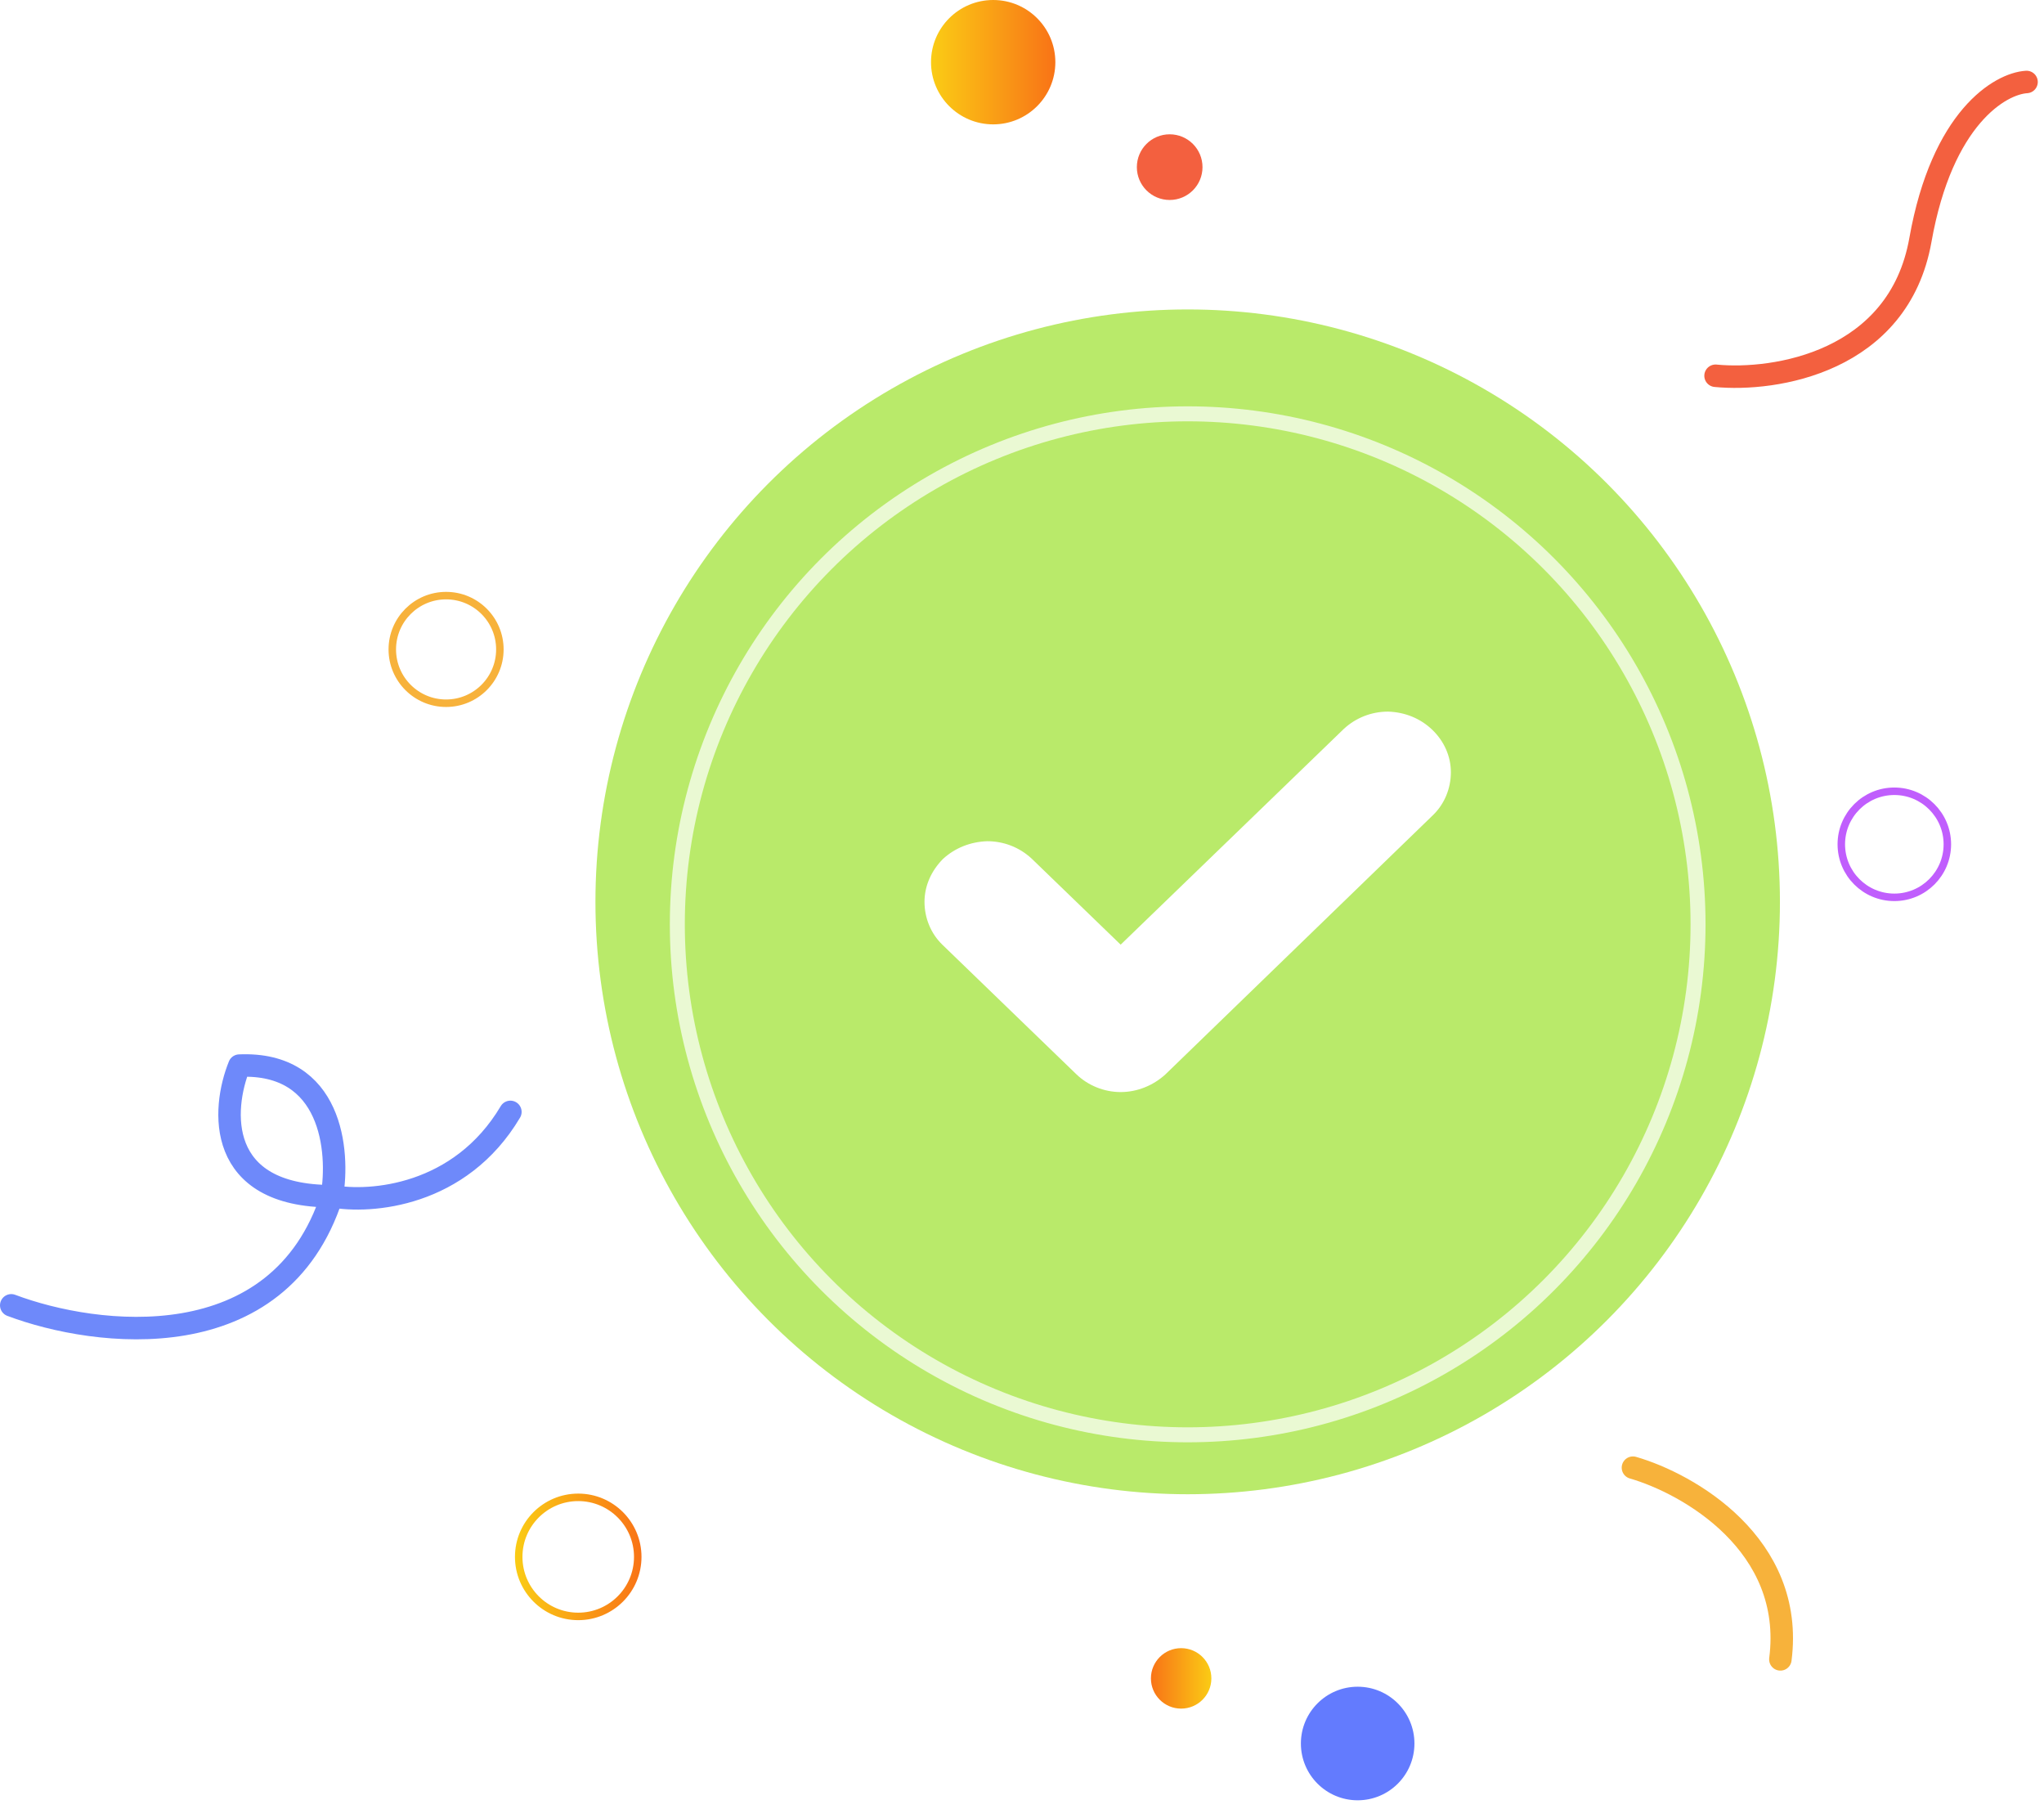 <svg width="200" height="177" viewBox="0 0 200 177" fill="none" xmlns="http://www.w3.org/2000/svg">
<path d="M167.862 36.758C173.658 37.322 185.781 35.454 187.907 23.475C190.032 11.497 195.715 8.18 198.292 8.019" stroke="#F3603F" stroke-width="2.199" stroke-linecap="round"/>
<path d="M159.779 143.57C165.189 145.133 175.648 151.071 174.205 162.323" stroke="#F7B23B" stroke-width="2.199" stroke-linecap="round" stroke-linejoin="round"/>
<path d="M1.1 127.69C9.401 130.817 27.299 133.059 32.474 117.016M32.474 117.016C33.229 112.596 32.474 103.852 23.418 104.24C21.692 108.499 21.089 117.016 32.474 117.016ZM32.474 117.016C36.248 117.717 45.024 117.049 49.94 108.768" stroke="#6E89FA" stroke-width="2.199" stroke-linecap="round" stroke-linejoin="round"/>
<circle cx="132.844" cy="170.553" r="5.555" fill="#637BFE"/>
<circle cx="185.355" cy="82.591" r="5.188" stroke="#C05EFD" stroke-width="0.733"/>
<circle cx="97.18" cy="6.083" r="6.083" fill="url(#paint0_linear_450_11311)"/>
<circle cx="114.45" cy="16.35" r="3.212" fill="#F3603F"/>
<circle cx="43.648" cy="63.528" r="5.263" stroke="#F7B23B" stroke-width="0.733"/>
<circle cx="56.578" cy="152.297" r="5.824" stroke="url(#paint1_linear_450_11311)" stroke-width="0.733"/>
<circle cx="2.957" cy="2.957" r="2.957" transform="matrix(-1 0 0 1 118.529 161.226)" fill="url(#paint2_linear_450_11311)"/>
<circle cx="116.212" cy="88.22" r="57.95" fill="#B9EA6A"/>
<g filter="url(#filter0_d_450_11311)">
<circle cx="116.212" cy="88.22" r="49.937" stroke="white" stroke-opacity="0.7" stroke-width="1.466"/>
</g>
<path d="M141.964 75.542C141.964 77.12 141.345 78.644 140.219 79.732L114.045 105.087C112.863 106.175 111.287 106.828 109.654 106.828C108.022 106.828 106.446 106.175 105.32 105.087L92.204 92.409C91.079 91.321 90.46 89.798 90.46 88.22C90.46 86.642 91.135 85.173 92.261 84.03C93.443 82.942 94.963 82.344 96.595 82.289C98.227 82.289 99.747 82.888 100.929 83.976L109.654 92.409L131.494 71.298C132.676 70.21 134.196 69.611 135.829 69.611C137.461 69.666 138.981 70.264 140.163 71.407C141.289 72.495 141.964 73.964 141.964 75.542Z" fill="white"/>
<defs>
<filter id="filter0_d_450_11311" x="62.611" y="36.818" width="107.202" height="107.202" filterUnits="userSpaceOnUse" color-interpolation-filters="sRGB">
<feFlood flood-opacity="0" result="BackgroundImageFix"/>
<feColorMatrix in="SourceAlpha" type="matrix" values="0 0 0 0 0 0 0 0 0 0 0 0 0 0 0 0 0 0 127 0" result="hardAlpha"/>
<feOffset dy="2.199"/>
<feGaussianBlur stdDeviation="1.466"/>
<feColorMatrix type="matrix" values="0 0 0 0 0 0 0 0 0 0 0 0 0 0 0 0 0 0 0.12 0"/>
<feBlend mode="normal" in2="BackgroundImageFix" result="effect1_dropShadow_450_11311"/>
<feBlend mode="normal" in="SourceGraphic" in2="effect1_dropShadow_450_11311" result="shape"/>
</filter>
<linearGradient id="paint0_linear_450_11311" x1="91.097" y1="6.083" x2="103.262" y2="6.083" gradientUnits="userSpaceOnUse">
<stop stop-color="#FACC15"/>
<stop offset="1" stop-color="#F97316"/>
</linearGradient>
<linearGradient id="paint1_linear_450_11311" x1="50.388" y1="152.297" x2="62.769" y2="152.297" gradientUnits="userSpaceOnUse">
<stop stop-color="#FACC15"/>
<stop offset="1" stop-color="#F97316"/>
</linearGradient>
<linearGradient id="paint2_linear_450_11311" x1="0" y1="2.957" x2="5.915" y2="2.957" gradientUnits="userSpaceOnUse">
<stop stop-color="#FACC15"/>
<stop offset="1" stop-color="#F97316"/>
</linearGradient>
</defs>
</svg>
